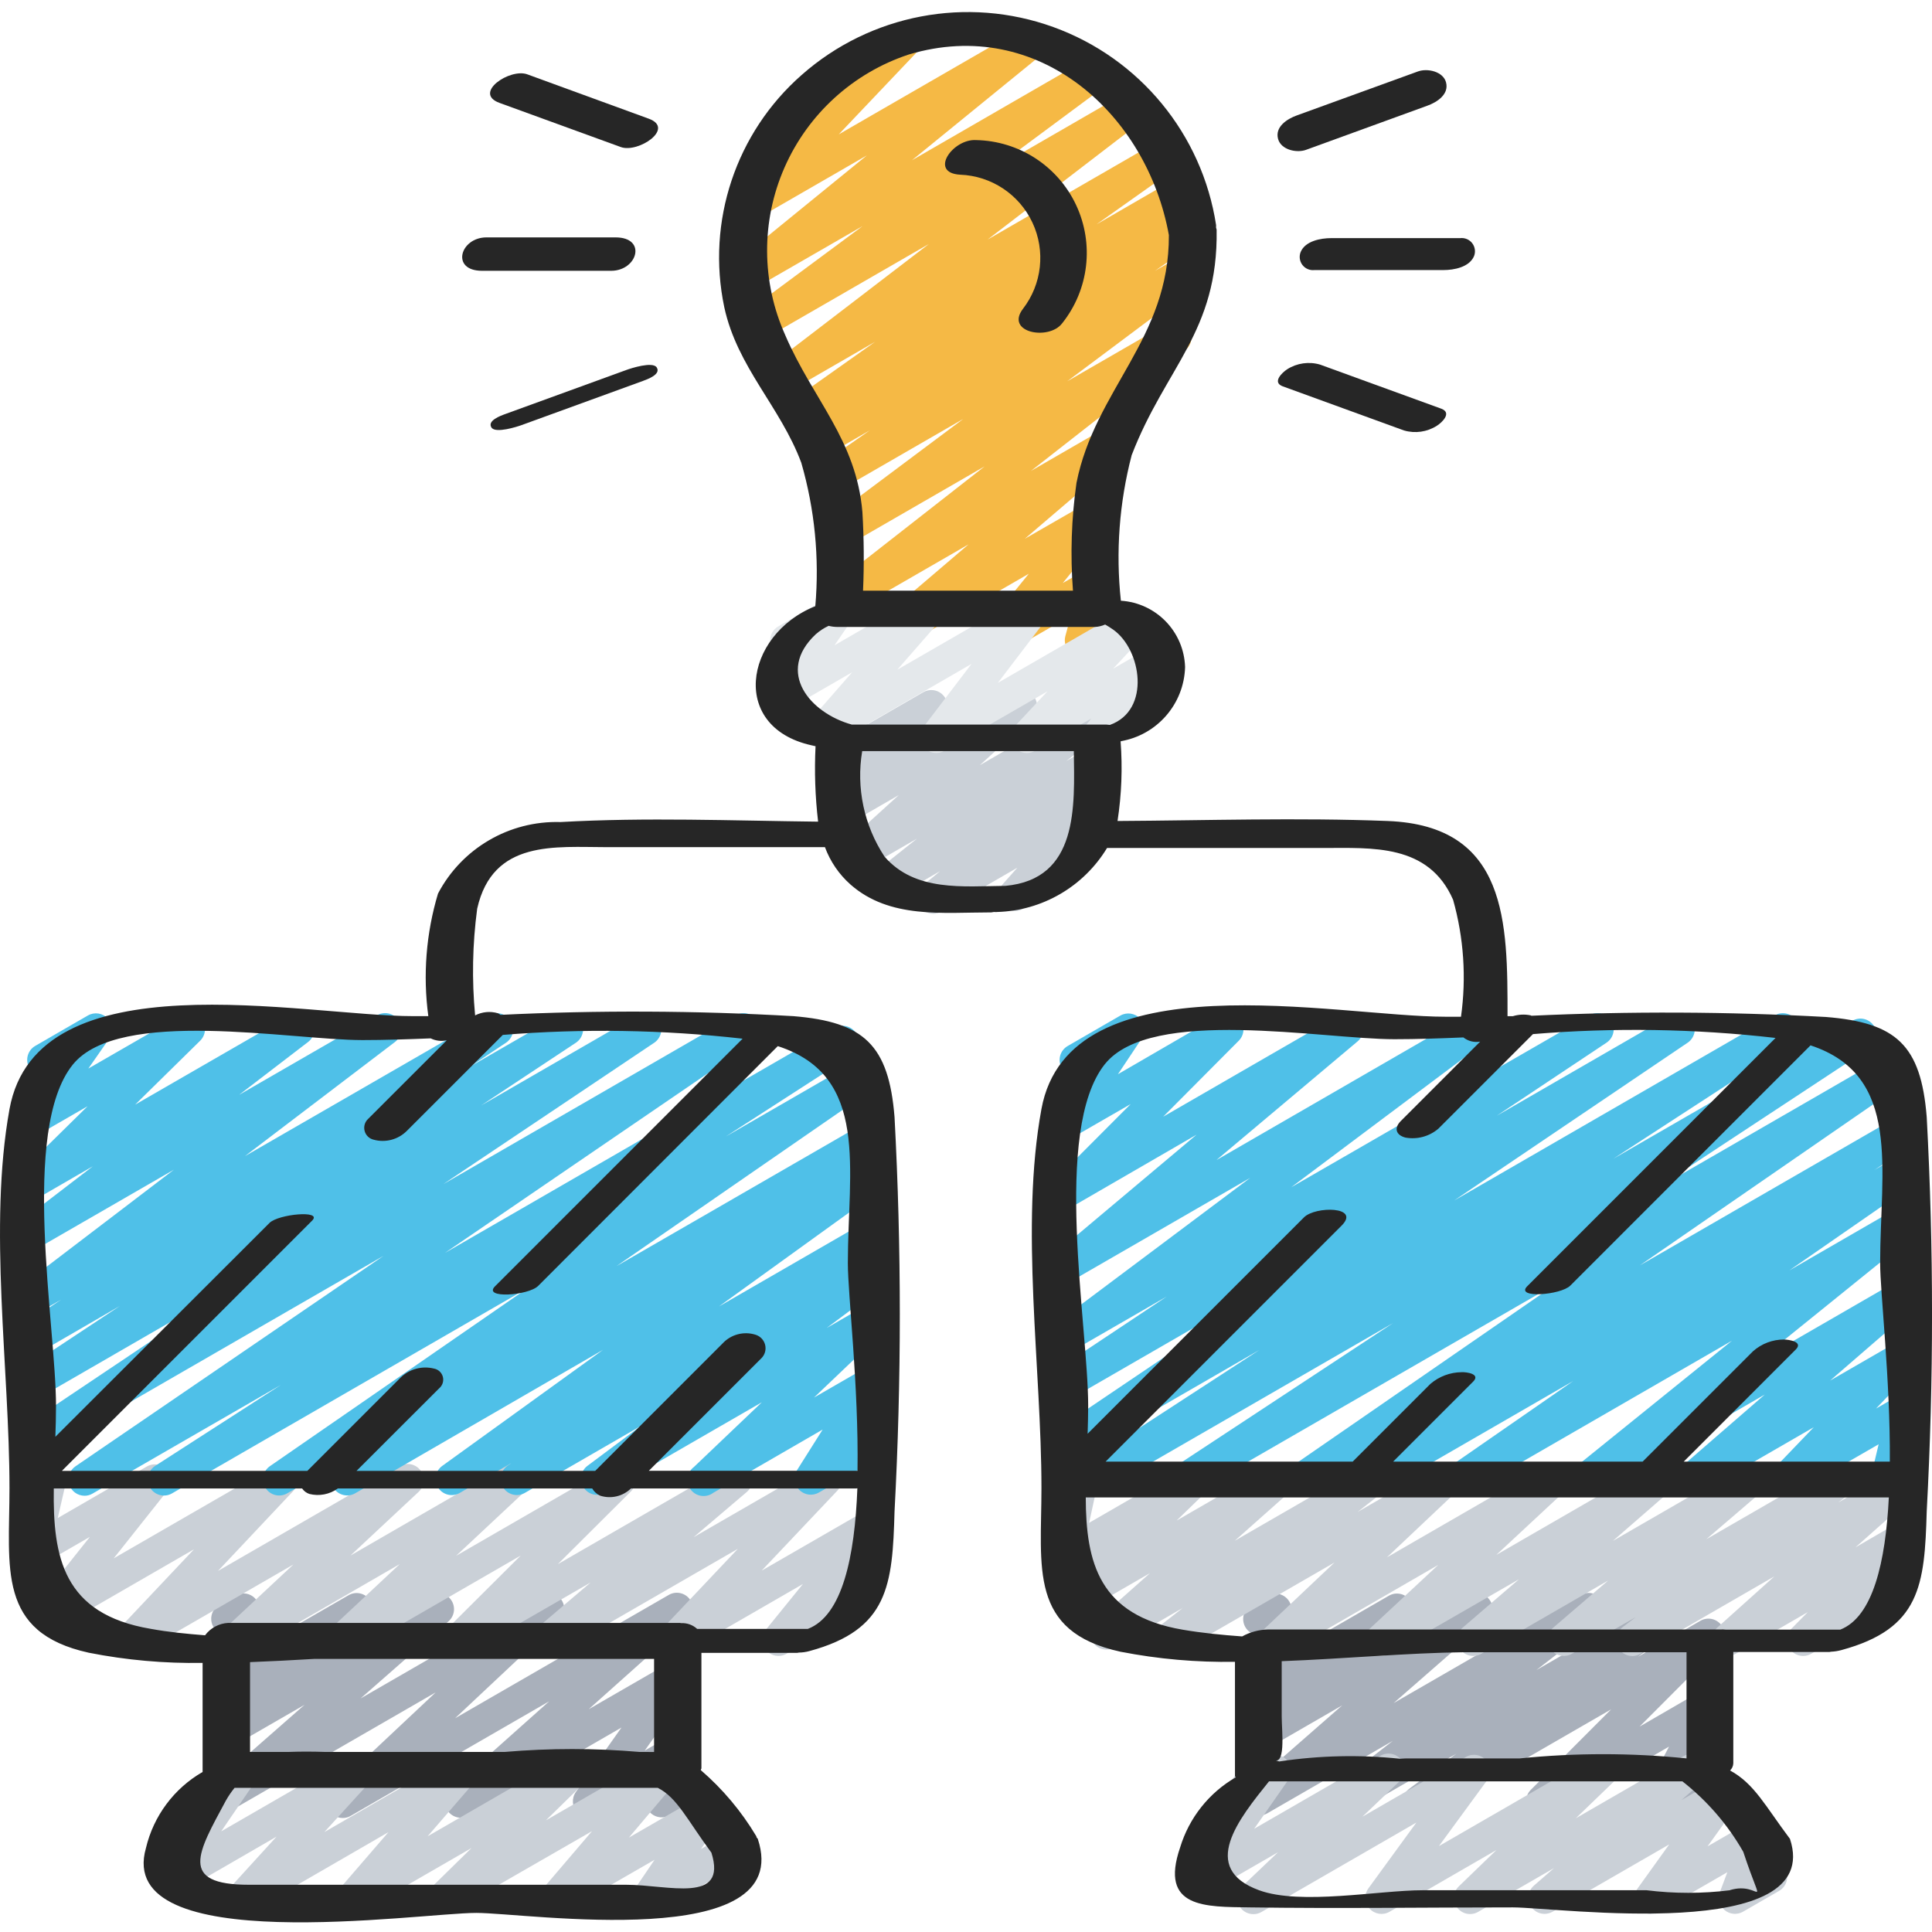 <svg height="511pt" viewBox="0 -3 511.193 511" width="511pt" xmlns="http://www.w3.org/2000/svg"><path d="m232.871 170.801c-1.789 0-3.387-1.113-4.004-2.793-.617-1.68-.121-3.566 1.242-4.727l26.172-22.348-31.883 18.398c-1.938 1.094-4.387.516-5.633-1.328s-.867-4.332.871-5.723l40.883-31.973-36.121 20.848c-1.953 1.129-4.449.539-5.691-1.344-1.246-1.883-.805-4.41 1-5.766l35.148-26.281-31.992 18.457c-1.973 1.094-4.457.461-5.668-1.441-1.211-1.902-.73-4.418 1.094-5.742l11.863-8.27-10.855 6.262c-1.98 1.102-4.477.465-5.684-1.453s-.707-4.445 1.145-5.758l1.613-1.102-1.488.855c-1.977 1.176-4.531.574-5.773-1.359-1.242-1.938-.727-4.512 1.168-5.816l21.273-15.062-22.641 13.066c-1.941 1.094-4.398.504-5.641-1.348-1.238-1.855-.84-4.352.914-5.727l41.59-31.863-43.578 25.145c-1.957 1.113-4.438.516-5.676-1.363-1.234-1.883-.797-4.398 1-5.754l30.719-22.766-28.809 16.605c-1.922 1.098-4.367.543-5.625-1.281-1.262-1.824-.914-4.305.797-5.715l34.754-28.305-28.68 16.547c-1.836 1.059-4.172.613-5.484-1.051-1.312-1.668-1.207-4.043.254-5.582l20.949-22.039c-2.059.984-4.527.172-5.605-1.84-1.074-2.012-.375-4.516 1.586-5.68l25.242-14.574c1.836-1.062 4.172-.613 5.484 1.051 1.316 1.664 1.207 4.039-.254 5.578l-20.914 22.016 49.281-28.441c1.922-1.078 4.348-.516 5.602 1.301 1.25 1.816.91 4.285-.781 5.699l-34.738 28.293 46.93-27.102c1.957-1.109 4.441-.512 5.676 1.367 1.234 1.879.801 4.398-.996 5.75l-30.723 22.777 35.926-20.746c1.945-1.094 4.402-.504 5.641 1.348 1.238 1.855.84 4.352-.914 5.727l-41.523 31.863 45.449-26.23c1.969-1.098 4.453-.473 5.668 1.422 1.219 1.898.75 4.414-1.066 5.746l-21.25 15.051 20.633-11.945c1.984-1.102 4.48-.461 5.688 1.457 1.207 1.918.703 4.445-1.145 5.754l-1.973 1.348c2.016-.891 4.375-.102 5.453 1.82 1.074 1.922.508 4.348-1.305 5.598l-11.898 8.277 7.273-4.191c1.953-1.102 4.426-.504 5.66 1.367s.809 4.383-.977 5.742l-35.141 26.281 26.523-15.309c1.934-1.074 4.371-.488 5.605 1.344 1.238 1.836.867 4.312-.855 5.703l-40.875 31.984 19.629-11.34c1.91-1.109 4.352-.574 5.625 1.234 1.273 1.805.957 4.281-.727 5.711l-26.148 22.34 16.734-9.617c1.781-1.016 4.031-.625 5.359.934 1.332 1.559 1.367 3.844.086 5.441l-12.133 14.961 6.824-3.938c1.496-.863 3.371-.742 4.742.312 1.371 1.055 1.969 2.832 1.516 4.504l-2.16 7.949c1.422.691 2.348 2.109 2.402 3.688.059 1.578-.762 3.059-2.129 3.848l-4.27 2.469c-1.492.859-3.359.734-4.723-.32-1.367-1.051-1.969-2.82-1.523-4.484l1.469-5.402-17.824 10.266c-1.781 1.027-4.039.641-5.375-.922s-1.367-3.852-.078-5.453l12.133-14.977-37.188 21.473c-.648.395-1.391.605-2.152.613zm0 0" fill="#f5b945"/><path d="m90.684 477.934c-1.75 0-3.324-1.066-3.969-2.695-.645-1.625-.234-3.48 1.039-4.68l27.512-25.855-53 30.594c-1.902 1.102-4.328.582-5.609-1.203-1.281-1.789-.996-4.258.66-5.703l23.262-20.41-18.312 10.574c-1.883 1.125-4.316.641-5.621-1.125-1.305-1.766-1.059-4.23.57-5.703l7.398-6.965-2.348 1.359c-1.461.844-3.285.75-4.652-.246-1.363-.996-2.012-2.703-1.652-4.355l2.68-12.297c-1.543-.578-2.609-1.996-2.746-3.637-.137-1.641.68-3.215 2.105-4.043l4.266-2.465c1.465-.848 3.289-.75 4.656.246 1.367 1 2.012 2.711 1.648 4.363l-2.234 10.238 25.832-14.906c1.883-1.129 4.312-.645 5.621 1.121 1.305 1.766 1.059 4.23-.57 5.703l-7.391 6.945 23.895-13.797c1.898-1.105 4.328-.582 5.609 1.203 1.281 1.789.996 4.254-.66 5.699l-23.262 20.406 47.418-27.367c1.883-1.129 4.316-.641 5.621 1.121 1.305 1.766 1.059 4.234-.57 5.703l-27.477 25.789 56.551-32.641c1.895-1.094 4.309-.578 5.59 1.195 1.285 1.773 1.02 4.227-.613 5.684l-26.164 23.371 21.273-12.277c1.734-1.004 3.934-.664 5.285.812 1.355 1.48 1.492 3.703.34 5.34l-12.074 17.066 6.551-3.781c1.523-.875 3.426-.73 4.797.367s1.93 2.922 1.406 4.602l-1.883 6.047c1.324.762 2.141 2.172 2.141 3.699s-.816 2.941-2.141 3.699l-4.27 2.461c-1.523.879-3.43.734-4.801-.367-1.375-1.102-1.93-2.93-1.402-4.609l.957-3.047-13.961 8.055c-1.734 1.004-3.934.668-5.285-.812-1.355-1.48-1.492-3.699-.34-5.34l12.074-17.066-40.336 23.289c-1.895 1.094-4.309.578-5.59-1.195-1.281-1.773-1.016-4.227.617-5.684l26.18-23.355-52.5 30.301c-.641.379-1.375.578-2.121.574zm0 0" fill="#a9b0bb"/><path d="m246.996 238.676c-1.801.004-3.41-1.125-4.02-2.816-.613-1.695-.098-3.59 1.289-4.738l4.496-3.727-11.871 6.824c-1.934 1.125-4.406.566-5.668-1.281-1.262-1.852-.879-4.359.875-5.75l10.527-8.387-13.652 7.875c-1.879 1.035-4.23.512-5.5-1.215-1.266-1.73-1.051-4.133.5-5.609l13.848-12.578-13.062 7.543c-1.793.957-4.016.512-5.305-1.059-1.289-1.574-1.293-3.836-.004-5.41l7.066-8.133-2.074 1.203c-1.52.879-3.426.738-4.797-.359-1.375-1.094-1.938-2.922-1.414-4.598l1.988-6.402c-.672-.371-1.227-.922-1.605-1.586-1.18-2.039-.48-4.648 1.562-5.828l4.266-2.473c1.523-.879 3.426-.734 4.797.363 1.371 1.098 1.93 2.926 1.406 4.602l-1.074 3.414 14.711-8.484c1.805-1.047 4.105-.637 5.434.973 1.332 1.613 1.297 3.949-.074 5.523l-7.059 8.113 25.508-14.695c1.879-1.02 4.219-.492 5.48 1.234 1.262 1.723 1.051 4.113-.488 5.594l-13.84 12.57 28.688-16.562c1.93-1.078 4.359-.504 5.605 1.32 1.242 1.828.891 4.301-.816 5.703l-10.559 8.422 5.777-3.336c1.918-1.086 4.344-.531 5.602 1.273 1.258 1.809.938 4.273-.746 5.695l-4.566 3.809c1.836-.82 3.988-.25 5.176 1.367 1.191 1.617 1.094 3.84-.234 5.348l-7.098 7.977c1.543.578 2.617 1.988 2.762 3.633.141 1.641-.676 3.215-2.098 4.051l-16.102 9.301c-1.812 1.035-4.109.609-5.426-1.012-1.32-1.617-1.273-3.953.109-5.52l3.875-4.359-20.02 11.562c-.656.402-1.406.617-2.176.625zm0 0" fill="#cad0d7"/><path d="m64.145 503.371c-1.691 0-3.227-.996-3.91-2.543s-.387-3.352.75-4.602l12.188-13.363-26.555 15.359c-1.719 1.016-3.914.684-5.258-.793-1.352-1.457-1.52-3.652-.402-5.297l12.988-19.055c-1.047-.902-1.594-2.258-1.465-3.633.129-1.379.918-2.605 2.113-3.297l7.551-4.352c1.723-.992 3.902-.66 5.254.797 1.352 1.453 1.52 3.648.406 5.293l-9.277 13.578 34.176-19.73c1.82-1.047 4.133-.613 5.449 1.023 1.32 1.633 1.254 3.984-.156 5.539l-12.18 13.363 34.555-19.949c1.801-1.051 4.102-.641 5.43.965 1.332 1.609 1.305 3.945-.062 5.52l-12.598 14.582 36.523-21.094c1.859-1.07 4.23-.594 5.531 1.117 1.297 1.711 1.121 4.121-.41 5.625l-10.344 10.129 29.262-16.887c1.797-1.031 4.07-.621 5.398.969 1.324 1.586 1.32 3.898-.016 5.48l-12.688 15.004 18.629-10.754c1.719-.988 3.898-.664 5.25.789 1.355 1.453 1.527 3.648.414 5.297l-5.203 7.68 6.773-3.91c1.324-.84 3-.887 4.371-.125 1.367.766 2.207 2.219 2.184 3.785-.02 1.566-.898 2.996-2.285 3.723l-22.879 13.141c-1.723.992-3.898.664-5.254-.789-1.352-1.453-1.523-3.648-.414-5.293l5.215-7.68-23.895 13.77c-1.793 1.02-4.062.609-5.383-.977-1.32-1.586-1.316-3.891.008-5.473l12.715-14.891-37.086 21.332c-1.859 1.074-4.23.598-5.531-1.113-1.297-1.711-1.121-4.121.41-5.629l10.328-10.129-29.219 16.871c-1.801 1.039-4.09.629-5.418-.973-1.328-1.602-1.305-3.926.051-5.504l12.594-14.582-36.496 21.102c-.648.383-1.383.582-2.133.582zm0 0" fill="#cad0d7"/><path d="m144.996 435.086c-1.789.004-3.395-1.109-4.012-2.789-.621-1.68-.125-3.57 1.238-4.727l14.047-11.949-32.727 18.859c-1.852 1.031-4.18.543-5.465-1.141-1.285-1.688-1.137-4.062.344-5.574l19.355-19.27-45.023 25.984c-1.883 1.129-4.312.641-5.617-1.125-1.309-1.762-1.062-4.23.566-5.703l18.074-16.902-41.09 23.73c-1.883 1.109-4.297.617-5.598-1.141-1.297-1.758-1.059-4.211.555-5.688l18-16.801-40.918 23.629c-1.832 1.047-4.156.602-5.465-1.055-1.309-1.652-1.215-4.016.223-5.559l19.859-21.035-36.344 20.984c-1.773 1.008-4.012.625-5.344-.922-1.332-1.543-1.387-3.812-.125-5.418l14.25-17.922-12.715 7.332c-1.473.852-3.309.75-4.676-.258-1.367-1.012-2.004-2.738-1.621-4.395l2.559-11.094c-1.531-.602-2.578-2.027-2.695-3.668-.113-1.637.719-3.199 2.148-4.012l4.266-2.465c1.473-.848 3.305-.742 4.668.266 1.367 1.008 2.004 2.73 1.621 4.383l-2.062 8.938 23.602-13.656c1.773-1.008 4.012-.625 5.344.922 1.332 1.543 1.387 3.816.129 5.422l-14.254 17.961 42.172-24.336c1.832-1.051 4.156-.602 5.465 1.051 1.309 1.656 1.215 4.02-.223 5.562l-19.832 21.059 48.008-27.715c1.883-1.109 4.301-.617 5.598 1.141 1.297 1.758 1.059 4.211-.555 5.684l-17.988 16.812 40.961-23.656c1.883-1.125 4.312-.641 5.621 1.125 1.305 1.766 1.059 4.23-.57 5.703l-18.074 16.906 41.133-23.75c1.852-1.031 4.18-.543 5.465 1.145 1.285 1.684 1.137 4.059-.348 5.57l-19.328 19.242 45.074-26.023c1.91-1.109 4.352-.574 5.625 1.23 1.273 1.805.957 4.285-.727 5.715l-14.047 11.945 32.777-18.918c1.836-1.062 4.172-.613 5.484 1.051 1.316 1.664 1.207 4.043-.254 5.578l-20 21.137 26.621-15.359c1.785-1.035 4.055-.645 5.391.926 1.336 1.57 1.359 3.871.055 5.469l-9.797 12.074 3.457-2c1.324-.84 3-.887 4.367-.125 1.371.766 2.211 2.219 2.188 3.785-.02 1.566-.898 2.996-2.289 3.723l-23.422 13.5c-1.781 1.023-4.043.637-5.375-.93-1.336-1.562-1.363-3.855-.07-5.453l9.789-12.074-31.977 18.457c-1.832 1.047-4.156.598-5.465-1.059s-1.211-4.023.234-5.562l19.992-21.145-48.109 27.766c-.641.391-1.375.598-2.125.605zm0 0" fill="#cad0d7"/><path d="m22.391 392.668c-1.875.004-3.531-1.215-4.086-3.004-.555-1.789.121-3.73 1.672-4.789l81.516-55.688-90.426 52.191c-1.992 1.152-4.543.52-5.762-1.434-1.219-1.953-.664-4.523 1.246-5.805l55.887-37.469-51.371 29.672c-1.996 1.156-4.555.516-5.77-1.449-1.215-1.961-.648-4.535 1.281-5.805l25.137-16.633-20.625 11.945c-1.992 1.137-4.523.492-5.734-1.457-1.207-1.949-.66-4.504 1.238-5.785l9.574-6.367-5.121 2.934c-1.941 1.082-4.391.488-5.621-1.367-1.234-1.852-.836-4.336.914-5.715l39.68-30.25-34.988 20.184c-1.941 1.094-4.402.504-5.641-1.348-1.238-1.855-.84-4.352.914-5.727l18.262-14.012-13.508 7.816c-1.859 1.055-4.215.574-5.508-1.125-1.297-1.703-1.129-4.102.387-5.609l17.246-16.973-12.117 6.988c-1.73 1-3.922.66-5.273-.809-1.352-1.473-1.5-3.688-.359-5.328l6.168-8.855c-1.57.031-3.035-.785-3.84-2.133-1.172-2.039-.473-4.645 1.562-5.82l13.926-8.047c1.734-1 3.926-.66 5.277.809 1.352 1.473 1.5 3.688.355 5.328l-5.504 7.898 24.484-14.113c1.855-1.059 4.211-.574 5.504 1.125 1.297 1.703 1.129 4.102-.387 5.609l-17.219 16.93 41.035-23.664c1.945-1.117 4.422-.535 5.672 1.328 1.246 1.863.84 4.375-.934 5.746l-18.246 13.988 36.508-21.062c1.945-1.102 4.41-.512 5.652 1.348 1.238 1.863.832 4.363-.934 5.734l-39.707 30.211 64.648-37.293c1.988-1.082 4.473-.43 5.668 1.492s.68 4.445-1.172 5.746l-9.539 6.34 23.535-13.578c1.988-1.098 4.492-.441 5.688 1.488 1.199 1.934.672 4.465-1.199 5.758l-25.148 16.648 41.395-23.895c1.984-1.07 4.461-.414 5.652 1.496 1.191 1.914.691 4.426-1.145 5.734l-55.902 37.477 77.414-44.707c1.98-1.102 4.477-.461 5.684 1.457 1.207 1.918.707 4.445-1.145 5.754l-81.508 55.688 103.105-59.527c2.004-1.141 4.551-.484 5.754 1.484 1.199 1.969.621 4.535-1.309 5.797l-33.277 21.469 34.832-20.105c1.98-1.152 4.523-.535 5.75 1.402 1.227 1.938.703 4.5-1.184 5.801l-68.27 47.164 65.066-37.547c1.996-1.098 4.504-.438 5.695 1.504 1.191 1.938.652 4.473-1.23 5.758l-7.031 4.582 2.559-1.484c1.961-1.07 4.414-.449 5.625 1.426 1.215 1.875.777 4.363-1 5.715l-42.578 30.723 37.988-21.934c1.984-1.133 4.508-.504 5.727 1.43 1.219 1.93.699 4.48-1.18 5.781l-3.258 2.227c1.715-.379 3.484.352 4.438 1.828 1.242 1.887.797 4.418-1.016 5.77l-14.199 10.598 9.547-5.512c1.871-1.082 4.258-.594 5.551 1.137 1.297 1.73 1.094 4.156-.473 5.645l-17.98 17.137 12.945-7.469c1.699-.98 3.852-.68 5.215.738 1.359 1.414 1.578 3.578.527 5.238l-6.738 10.684 1.031-.59c1.324-.84 3-.891 4.367-.125 1.371.762 2.211 2.215 2.188 3.781-.02 1.57-.898 3-2.289 3.727l-15.965 9.145c-1.699.984-3.852.68-5.211-.734-1.363-1.414-1.582-3.578-.531-5.238l6.742-10.684-28.938 16.727c-1.887 1.414-4.559 1.031-5.973-.855-1.414-1.883-1.031-4.559.852-5.973l17.973-17.125-41.48 23.945c-1.953 1.102-4.426.504-5.66-1.367-1.234-1.875-.809-4.383.973-5.742l14.199-10.598-30.719 17.73c-1.988 1.152-4.531.527-5.754-1.418-1.223-1.945-.684-4.508 1.215-5.801l.938-.641-13.652 7.887c-1.965 1.129-4.473.52-5.703-1.383-1.234-1.902-.762-4.438 1.07-5.77l42.555-30.719-65.551 37.945c-2.004 1.168-4.57.52-5.781-1.453-1.215-1.977-.629-4.559 1.316-5.816l7.031-4.59-20.566 11.879c-1.98 1.152-4.52.531-5.75-1.406-1.227-1.934-.703-4.496 1.188-5.797l68.332-47.199-94.293 54.438c-2.004 1.137-4.551.48-5.75-1.484-1.203-1.969-.625-4.535 1.305-5.797l33.281-21.434-49.809 28.738c-.645.383-1.379.586-2.125.59zm0 0" fill="#4fc0e8"/><path d="m271.727 196.152c-1.703 0-3.242-1.008-3.918-2.57-.676-1.559-.363-3.375.801-4.613l8.535-9.141-27.309 15.746c-1.758 1.008-3.984.641-5.324-.879-1.344-1.523-1.426-3.777-.203-5.395l12.746-16.734-37.605 21.734c-1.809 1.051-4.109.637-5.438-.98-1.324-1.613-1.289-3.949.086-5.52l11.367-13.016-16.613 9.594c-1.719.996-3.898.672-5.258-.777-1.352-1.461-1.516-3.664-.391-5.309l5.238-7.68c-1.996.195-3.863-1.027-4.477-2.938-.617-1.91.18-3.992 1.918-5l14.027-8.098c1.727-1.004 3.918-.68 5.277.781 1.355 1.465 1.52 3.676.391 5.32l-4.762 6.953 22.629-13.047c1.805-1.035 4.098-.621 5.418.988 1.324 1.605 1.297 3.934-.066 5.508l-11.375 13.02 33.824-19.516c1.758-1 3.977-.629 5.312.891 1.34 1.52 1.426 3.766.211 5.383l-12.742 16.727 33.777-19.492c1.828-1.047 4.148-.602 5.461 1.047 1.309 1.652 1.219 4.012-.215 5.559l-8.535 9.141 9.629-5.559c1.773-1.027 4.031-.645 5.371.91 1.34 1.559 1.379 3.848.098 5.449l-4.098 5.121c1.043.305 1.922 1.004 2.461 1.945 1.176 2.039.484 4.645-1.555 5.828l-13.977 8.062c-1.777 1.027-4.035.648-5.375-.91-1.336-1.555-1.379-3.844-.098-5.445l1.777-2.219-14.891 8.523c-.645.391-1.383.602-2.133.605zm0 0" fill="#e4e8eb"/><path d="m354.668 477.949c-1.82-.004-3.438-1.16-4.027-2.879-.59-1.723-.023-3.629 1.41-4.75l16.484-12.801-33.203 19.168c-1.898 1.086-4.312.559-5.586-1.223-1.277-1.777-.996-4.234.645-5.684l24.738-21.648-19.797 11.438c-1.879 1.031-4.23.512-5.5-1.219-1.266-1.73-1.051-4.129.5-5.609l7.059-6.41-2.059 1.188c-1.453.84-3.262.746-4.621-.23-1.363-.98-2.023-2.664-1.691-4.309l2.789-13.652c-1.582-.547-2.699-1.965-2.859-3.629-.16-1.664.668-3.27 2.117-4.105l4.266-2.465c1.453-.84 3.266-.75 4.629.234 1.363.98 2.023 2.668 1.688 4.312l-2.391 11.734 28.32-16.348c1.879-1.023 4.223-.496 5.484 1.23 1.258 1.723 1.051 4.113-.492 5.594l-7.062 6.418 23.039-13.312c1.898-1.086 4.312-.559 5.586 1.219 1.277 1.781.996 4.238-.645 5.684l-24.746 21.633 49.535-28.602c1.938-1.082 4.379-.496 5.617 1.344 1.238 1.844.859 4.324-.875 5.711l-16.492 12.801 34.508-19.918c1.953-1.117 4.438-.527 5.68 1.348 1.242 1.875.812 4.395-.977 5.754l-12.367 9.328 16.617-9.586c1.848-1.016 4.164-.527 5.445 1.152 1.281 1.676 1.141 4.039-.328 5.555l-21.289 21.336 16.211-9.387c1.645-.953 3.719-.707 5.09.605 1.375 1.312 1.715 3.375.832 5.059l-6.492 12.441.656-.375c1.324-.84 3-.887 4.371-.125 1.367.766 2.207 2.219 2.184 3.785-.02 1.566-.898 2.996-2.285 3.723l-13.348 7.68c-1.645.953-3.719.703-5.09-.609-1.371-1.312-1.711-3.375-.832-5.059l6.492-12.441-31.488 18.176c-1.848 1.02-4.164.527-5.445-1.148-1.281-1.68-1.141-4.039.328-5.559l21.289-21.332-48.707 28.117c-1.953 1.117-4.438.527-5.68-1.348-1.242-1.875-.812-4.391.977-5.754l12.434-9.266-28.477 16.445c-.656.383-1.406.582-2.168.57zm0 0" fill="#a9b0bb"/><path d="m331.629 503.371c-1.75.004-3.324-1.059-3.973-2.684s-.242-3.48 1.027-4.684l9.465-9.008-18.652 10.758c-1.73.992-3.914.652-5.266-.812-1.348-1.469-1.5-3.672-.367-5.312l13.039-18.68c-.996-.922-1.496-2.258-1.344-3.605.148-1.348.93-2.543 2.102-3.223l7.555-4.352c1.727-.992 3.914-.652 5.262.816 1.348 1.465 1.5 3.672.367 5.312l-9 12.883 32.98-19.035c1.883-1.414 4.559-1.035 5.973.852 1.414 1.887 1.031 4.559-.852 5.973l-9.465 9.02 27.41-15.82c1.742-.996 3.941-.641 5.285.852 1.344 1.488 1.465 3.715.293 5.344l-12.738 17.398 41.012-23.68c1.867-1.105 4.266-.637 5.574 1.094 1.312 1.73 1.117 4.168-.457 5.664l-9.914 9.559 28.355-16.367c1.902-1.09 4.32-.562 5.598 1.223 1.273 1.785.984 4.246-.664 5.691l-5.352 4.648 9.688-5.59c1.738-1.004 3.949-.66 5.297.832 1.352 1.492 1.473 3.723.301 5.355l-8.371 11.648 11.289-6.52c1.559-.902 3.52-.723 4.891.441 1.375 1.164 1.871 3.07 1.234 4.754l-2.031 5.379c1.941-.688 4.094.109 5.121 1.895 1.18 2.039.48 4.648-1.562 5.828l-9.555 5.512c-1.559.891-3.512.711-4.879-.449-1.371-1.16-1.867-3.055-1.242-4.738l1.98-5.266-18.148 10.469c-1.742 1-3.941.652-5.289-.836-1.344-1.484-1.477-3.707-.309-5.34l8.371-11.656-30.902 17.832c-1.898 1.07-4.297.539-5.566-1.234-1.266-1.773-.992-4.219.637-5.668l5.34-4.652-20.035 11.555c-1.867 1.109-4.266.637-5.578-1.094-1.309-1.727-1.113-4.168.457-5.664l9.926-9.59-28.297 16.348c-1.742.996-3.945.645-5.285-.848-1.344-1.492-1.469-3.719-.297-5.348l12.691-17.414-40.961 23.652c-.656.387-1.406.59-2.168.582zm0 0" fill="#cad0d7"/><path d="m431.93 435.086c-1.836 0-3.469-1.176-4.047-2.918-.582-1.742.02-3.66 1.488-4.762l3.41-2.609-16.867 9.684c-1.91 1.098-4.336.566-5.609-1.23-1.273-1.793-.973-4.262.691-5.699l14.508-12.449-33.562 19.379c-1.902 1.102-4.328.574-5.605-1.211-1.281-1.793-.984-4.27.684-5.711l14.891-12.797-34.254 19.719c-1.883 1.094-4.285.594-5.574-1.156-1.293-1.754-1.059-4.195.539-5.672l17.922-16.68-40.703 23.508c-1.887 1.164-4.352.695-5.672-1.086-1.32-1.777-1.059-4.273.602-5.742l18.32-17.32-41.812 24.113c-1.938 1.117-4.41.547-5.664-1.305-1.254-1.852-.863-4.359.895-5.742l6.426-5.035-18.09 10.445c-1.895 1.078-4.297.555-5.57-1.211-1.277-1.766-1.016-4.211.602-5.668l14.414-12.801-18.508 10.684c-1.867 1.09-4.25.617-5.555-1.105-1.305-1.719-1.117-4.141.434-5.645l7.797-7.559-4.367 2.559c-1.465.844-3.285.742-4.648-.254-1.363-.996-2.008-2.703-1.648-4.352l2.672-12.324c-1.543-.582-2.609-1.996-2.746-3.637s.68-3.215 2.105-4.043l4.266-2.465c1.461-.848 3.285-.75 4.652.246 1.363.996 2.012 2.703 1.652 4.352l-2.227 10.242 25.824-14.91c1.863-1.09 4.246-.613 5.551 1.105 1.305 1.719 1.121 4.145-.434 5.645l-7.797 7.57 24.848-14.344c1.895-1.078 4.293-.555 5.57 1.211 1.273 1.766 1.016 4.207-.605 5.664l-14.41 12.801 34.191-19.738c1.938-1.113 4.41-.543 5.664 1.309 1.254 1.852.863 4.355-.895 5.742l-6.457 5.066 21.016-12.133c1.887-1.164 4.348-.695 5.672 1.086 1.32 1.777 1.059 4.273-.602 5.742l-18.332 17.32 41.816-24.148c1.883-1.109 4.297-.617 5.598 1.141 1.297 1.758 1.059 4.211-.555 5.688l-17.922 16.672 40.738-23.527c1.91-1.117 4.355-.59 5.633 1.211 1.281 1.805.973 4.285-.707 5.719l-14.824 12.895 34.32-19.812c1.91-1.105 4.344-.57 5.617 1.23s.965 4.273-.711 5.707l-14.504 12.434 33.602-19.406c1.945-1.094 4.402-.508 5.641 1.348 1.238 1.855.844 4.348-.91 5.727l-3.414 2.609 14.812-8.531c1.895-1.094 4.309-.578 5.59 1.195 1.281 1.77 1.016 4.227-.613 5.684l-15.242 13.523 10.293-5.973c1.844-1.051 4.184-.586 5.484 1.094 1.301 1.684 1.168 4.062-.316 5.586l-4.656 4.738c1.859-.469 3.801.348 4.77 2.004 1.172 2.039.473 4.641-1.562 5.82l-25.727 14.891c-1.848 1.066-4.199.602-5.504-1.082-1.309-1.684-1.168-4.078.324-5.598l4.266-4.336-19.07 11.016c-1.879.996-4.199.457-5.449-1.258s-1.047-4.09.473-5.57l15.215-13.652-35.473 20.48c-.629.379-1.344.586-2.074.605zm0 0" fill="#cad0d7"/><path d="m288.289 392.668c-1.891 0-3.555-1.242-4.094-3.051-.535-1.812.18-3.762 1.762-4.793l47.25-30.719-49.074 28.32c-1.988 1.133-4.516.496-5.73-1.441-1.215-1.941-.68-4.492 1.207-5.785l61.867-41.746-57.344 33.094c-1.988 1.086-4.473.43-5.668-1.492-1.195-1.922-.68-4.445 1.172-5.746l29.098-19.367-24.602 14.199c-1.953 1.125-4.449.539-5.695-1.348-1.242-1.883-.805-4.406 1-5.762l51.363-38.477-46.676 26.938c-1.918 1.117-4.371.582-5.645-1.234-1.273-1.816-.941-4.309.762-5.727l37.352-31.395-32.426 18.773c-1.848 1.004-4.152.512-5.43-1.156-1.277-1.672-1.145-4.023.309-5.543l20.121-20.18-14.969 8.625c-1.715.988-3.887.668-5.238-.777-1.355-1.445-1.539-3.633-.445-5.281l6.684-10.008c-1.711.215-3.387-.605-4.266-2.09-1.176-2.039-.48-4.641 1.551-5.82l13.926-8.047c1.719-.988 3.887-.668 5.242.777 1.355 1.445 1.539 3.629.441 5.281l-6.297 9.445 26.906-15.617c1.848-1.004 4.152-.512 5.426 1.16 1.277 1.668 1.148 4.02-.305 5.539l-20.055 20.156 46.559-26.879c1.914-1.094 4.344-.551 5.609 1.254 1.266 1.801.949 4.273-.73 5.699l-37.355 31.41 66.457-38.398c1.953-1.129 4.449-.539 5.691 1.344 1.246 1.883.805 4.41-1 5.766l-51.363 38.484 78.977-45.535c1.992-1.113 4.504-.469 5.711 1.469 1.203 1.934.676 4.477-1.203 5.77l-29.098 19.371 46.078-26.609c1.98-1.086 4.469-.438 5.668 1.477 1.199 1.914.695 4.434-1.145 5.742l-61.867 41.816 84.898-49.035c1.996-1.098 4.5-.438 5.691 1.504 1.195 1.941.652 4.477-1.23 5.758l-47.246 30.723 63.145-36.449c2.008-1.238 4.637-.617 5.875 1.387 1.242 2.008.621 4.637-1.387 5.879l-57.379 37.785 62.398-36.027c1.98-1.121 4.488-.488 5.703 1.434 1.215 1.918.711 4.457-1.148 5.766l-70.176 48.438 67.359-38.887c2.004-1.164 4.57-.52 5.781 1.457 1.215 1.973.629 4.555-1.316 5.812l-9.832 6.41 5.402-3.117c1.984-1.152 4.523-.531 5.75 1.402 1.227 1.938.703 4.5-1.184 5.801l-32.426 22.461 27.852-16.086c1.926-1.105 4.379-.547 5.637 1.281 1.258 1.828.902 4.32-.816 5.723l-41.207 33.281 36.43-21.035c1.902-1.074 4.305-.539 5.574 1.238 1.266 1.781.984 4.227-.652 5.676l-22.016 19.062 17.152-9.898c1.84-1.062 4.176-.613 5.488 1.055 1.312 1.668 1.199 4.047-.266 5.582l-10.238 10.668 5.016-2.895c1.477-.848 3.316-.738 4.68.277 1.367 1.02 1.996 2.754 1.602 4.41l-2.465 10.359c1.488.629 2.496 2.043 2.598 3.66.105 1.613-.715 3.145-2.113 3.961l-4.266 2.465c-1.477.852-3.316.742-4.68-.277-1.367-1.02-1.996-2.75-1.602-4.406l1.93-8.109-22.188 12.801c-1.836 1.062-4.176.613-5.488-1.055s-1.199-4.047.266-5.582l10.238-10.668-30.051 17.355c-1.902 1.074-4.309.539-5.574-1.238s-.988-4.227.648-5.672l22.016-19.09-45.09 26.035c-1.926 1.086-4.359.52-5.609-1.301-1.254-1.82-.906-4.297.797-5.707l41.215-33.277-69.844 40.328c-1.984 1.152-4.523.531-5.75-1.402-1.227-1.938-.703-4.5 1.184-5.801l32.426-22.469-51.43 29.695c-2 1.168-4.566.52-5.781-1.453-1.211-1.977-.625-4.559 1.32-5.816l9.906-6.461-23.816 13.75c-1.98 1.117-4.488.484-5.703-1.434-1.215-1.922-.711-4.461 1.145-5.77l70.137-48.41-96.426 55.656c-2.008 1.238-4.637.617-5.875-1.387-1.242-2.008-.621-4.637 1.387-5.875l57.453-37.82-78.141 45.105c-.652.387-1.398.586-2.156.582zm0 0" fill="#4fc0e8"/><g fill="#262626"><path d="m483.129 265.988c-25.945-1.43-51.945-1.539-77.898-.324-.086 0-.129-.074-.223-.102-1.562-.328-3.184-.254-4.711.215h-1.418c0-24.746.105-50.414-31.742-51.645-23.738-.922-47.668-.137-71.449 0 1.074-6.98 1.348-14.062.809-21.102 9.648-1.629 16.797-9.848 17.066-19.629-.289-9.355-7.645-16.957-16.988-17.551-1.391-12.91-.422-25.961 2.859-38.52 8.934-23.203 22.91-32.684 22.477-59.605 0-.23-.129-.375-.152-.59.02-.227.023-.457.008-.684-3.691-24.02-20.199-44.109-43.047-52.383-22.848-8.277-48.395-3.418-66.609 12.668-17.41 15.285-25.234 38.766-20.477 61.441 3.453 15.941 14.836 26.301 20.383 41.172 3.559 12.316 4.816 25.188 3.707 37.957-18.98 7.535-22.973 32.734.066 37.02-.332 6.668-.105 13.352.676 19.984-22.684-.258-45.586-1.18-68.148.102-13.539-.406-26.125 6.938-32.426 18.926-3.152 10.504-4.027 21.559-2.562 32.43-1.32 0-2.66 0-3.977 0-29.113 0-99.559-15.746-106.844 24.625-5.641 31.223 0 68.559 0 100.293 0 20.984-3.414 38.168 21 43.52 9.91 1.957 19.996 2.859 30.098 2.688v28.691.168c-7.551 4.355-12.973 11.629-14.984 20.105-8.449 29.34 72.301 17.188 87.406 17.188 13.406 0 84.48 10.742 74.488-19.551-.062-.18-.23-.273-.324-.426-.094-.156 0-.266-.137-.402-3.914-6.547-8.855-12.426-14.637-17.406 0-.172.172-.316.172-.496v-30.531h25.359c.129 0 .293-.051.438-.07.941-.012 1.875-.148 2.781-.398 20.934-5.66 21.98-17.469 22.52-36.941 1.859-34.766 1.859-69.602 0-104.363-1.535-19.055-8.09-25.156-26.734-26.691-25.816-1.48-51.691-1.594-77.52-.344-.219-.164-.453-.305-.699-.426-2.004-.594-4.164-.387-6.023.57-.887-9.402-.703-18.875.547-28.234 4.121-18.332 20.66-16.281 34.414-16.281h57.602c1.406 3.801 3.73 7.199 6.766 9.891 10.367 9.121 24.43 7.371 37.207 7.371.211 0 .469-.086.707-.109.238-.027.504.059.852 0 11.949-.328 22.914-6.707 29.109-16.934h57.172c12.922 0 27.906-1.168 34.391 13.707 2.828 10.059 3.539 20.594 2.09 30.941-1.363 0-2.746 0-4.105 0-28.852 0-99.547-15.668-106.906 24.406-5.723 31.152 0 68.605 0 100.293 0 21.008-3.461 38.016 20.941 43.32 9.969 1.945 20.109 2.836 30.262 2.664v30.184c0 .16.145.254.219.375-7.086 4.09-12.352 10.727-14.727 18.559-5.539 16.152 6.672 15.691 18.465 15.863 23.188.332 46.406 0 69.59 0 11.777 0 82.508 9.711 73.301-18.133-6.52-8.668-9.387-14.582-15.844-18.09.512-.496.82-1.172.852-1.887v-29.465h25.371c.145 0 .332-.059.492-.078.922-.039 1.836-.184 2.723-.426 20.926-5.668 22.035-17.16 22.59-36.695 1.871-34.762 1.871-69.598 0-104.359-1.535-19.066-8.066-24.969-26.66-26.465zm-468.898 124.75h65.707c.461.684 1.133 1.191 1.914 1.449 2.602.66 5.367.129 7.543-1.449h67.301c.477.836 1.199 1.5 2.074 1.902 2.867.934 6.016.203 8.176-1.902h59.586c.109-.008.219-.027.324-.051-.691 18.047-3.949 33.723-13.121 37.215h-29.27c-1.145-1.051-2.66-1.602-4.207-1.527-.156 0-.25-.062-.41-.062h-119.469c-2.426.125-4.676 1.328-6.125 3.277-4.883-.383-9.695-.852-14.371-1.707-23.184-3.898-25.914-18.949-25.652-37.145zm154.934 69.711c-11.836-1.012-23.734-1.012-35.566 0h-47.738c-3.148-.105-6.27-.113-9.387 0h-10.316v-23.758c5.648-.223 11.316-.512 16.941-.855h89.965v24.629zm-3.473 35.148h-99.84c-18.773 0-13.477-8.535-6.086-22.273.672-1.184 1.438-2.312 2.297-3.371h111.98c5.121 2.559 7.816 8.535 14.191 17.152 4.309 13.68-11.453 8.492-22.543 8.492zm30.797-223.863-65.512 65.516c-3.328 3.32 8.832 2.484 11.418-.102l63.402-63.445c24.395 7.859 18.535 32.684 18.535 57.414 0 8.27 2.898 32.621 2.559 54.945h-55.211l29.867-29.867c.887-.941 1.219-2.277.883-3.527-.336-1.246-1.293-2.234-2.531-2.609-3.121-.984-6.535-.066-8.746 2.348l-33.68 33.691h-63.148l21.871-21.848c.898-.746 1.277-1.945.977-3.07-.305-1.125-1.234-1.973-2.383-2.168-3.121-.77-6.418.113-8.738 2.34l-24.746 24.746h-64.949l66.238-66.238c2.848-2.855-8.98-1.707-11.281.617l-56.664 56.59c.094-2.711.172-5.441.172-8.18 0-21.027-9.531-73.004 4.453-90.309 12.23-15.133 57.68-6.477 76.641-6.477 5.852 0 11.945-.207 18.039-.453 1.32.652 2.828.828 4.266.504l-20.797 20.785c-.895.812-1.258 2.055-.945 3.219s1.25 2.059 2.43 2.312c3.121.844 6.457-.051 8.738-2.34l25.398-25.395c21.125-1.719 42.371-1.387 63.434 1zm11.305-186.105c-6.359-14.109-6.438-30.258-.207-44.43 6.23-14.168 18.184-25.027 32.883-29.879 34.422-10.289 63.051 15.906 68.805 47.789.137 27.457-19.559 40.891-24.449 65.578-1.344 9.441-1.652 19-.93 28.508h-55.543c.301-6.914.246-13.84-.164-20.754-1.613-19.172-13.074-29.797-20.402-46.812zm8.039 79.105c1.023-.91 2.172-1.66 3.414-2.238.738.188 1.496.285 2.262.293h68.266c.91-.051 1.805-.27 2.637-.641.633.359 1.312.777 2.117 1.34 7.492 5.266 10.051 21.332-.855 25.223-.324-.051-.652-.082-.98-.094h-67.328c-11.035-3.055-20.18-13.875-9.539-23.883zm50.16 66.559c-11.164.102-23.852 1.605-31.949-7.73-5.43-8.227-7.539-18.203-5.914-27.922h55.996c.18 14.566 1.312 33.902-18.145 35.66zm26.359 47.164c12.168-15.242 57.562-6.586 76.609-6.586 5.922 0 12.043-.215 18.238-.473 1.254.988 2.871 1.395 4.445 1.109l-20.984 20.992c-1.859 1.852-1.355 3.715 1.18 4.395 3.117.578 6.328-.285 8.738-2.344l25.035-25.031c21.375-1.77 42.871-1.43 64.18 1.016l-65.707 65.707c-3.25 3.262 8.855 2.363 11.398-.168l63.566-63.574c24.234 7.969 18.422 32.902 18.422 57.574 0 7.883 2.707 30.855 2.562 52.566h-54.539l29.637-29.648c2.094-2.082-1.809-2.637-3.086-2.66-3.035-.012-5.965 1.102-8.227 3.121l-29.195 29.188h-66.012l21.172-21.172c2.039-2.039-1.777-2.562-3.039-2.492-3.023.023-5.941 1.109-8.242 3.07l-20.594 20.594h-65.379l62.453-62.457c5.121-5.121-6.953-5.18-9.949-2.184l-57.258 57.258c.074-2.457.145-4.934.145-7.414 0-21.086-9.531-72.895 4.418-90.379zm-5.062 114.652h212.48c-.852 17.066-4.191 31.625-12.859 34.988h-30.191c-.551-.062-1.102-.078-1.656-.043h-119.578c-2.387.051-4.73.68-6.824 1.836-5.336-.387-10.609-.906-15.711-1.777-22.16-3.754-25.633-17.801-25.668-34.992zm49.16 69.121c3.945 2.824 2.68-7.125 2.68-11.152v-14.637c16.582-.637 33.332-2.191 48.281-2.371h58.832v28.094c-14.668-1.488-29.445-1.488-44.109 0h-29.938c-.449 0-1.16.059-1.773.094-10.633-1.117-21.363-.875-31.934.715-.715-.156-1.406-.418-2.047-.777zm121.301 34.816c-7.328.918-14.742.918-22.074 0h-59.211c-11.562 0-32.336 4.027-43.332 0-15.898-5.82-5.387-18.832 2.637-28.809h109.379c6.523 5.109 11.992 11.441 16.102 18.637 5.734 17.289 4.898 7.594-3.508 10.137zm0 0"/><path d="m254.027 43.125c8.258.305 15.652 5.199 19.152 12.684 3.504 7.484 2.527 16.297-2.531 22.832-4.75 6.281 6.879 8.449 10.395 3.805 7.086-8.891 8.512-21.031 3.676-31.32s-15.094-16.938-26.461-17.156c-6.152-.383-12.578 8.668-4.23 9.156zm0 0"/><path d="m127.562 68.555h34.133c6.988 0 9.559-8.84 1.16-8.84h-34.133c-6.988 0-9.555 8.84-1.16 8.84zm0 0"/><path d="m171.613 28.293-32.078-11.715c-4.609-1.707-14.508 4.957-7.348 7.559l32.078 11.676c4.605 1.672 14.48-4.957 7.348-7.52zm0 0"/><path d="m165.785 94.777-32.078 11.672c-1.305.473-4.863 1.77-3.66 3.586 1.066 1.621 6.824-.238 7.969-.656l32.078-11.676c1.305-.477 4.863-1.766 3.66-3.59-1.066-1.625-6.816.238-7.969.664zm0 0"/><path d="m344.141 63.586c-.457 1.148-.277 2.449.473 3.426.75.98 1.961 1.492 3.188 1.348h34.133c2.754 0 6.824-.742 8.082-3.68.457-1.145.273-2.445-.477-3.426-.75-.977-1.961-1.488-3.188-1.344h-34.133c-2.754 0-6.852.742-8.078 3.676zm0 0"/><path d="m375.199 15.801-32.066 11.641c-2.562.922-5.828 3.004-4.969 6.211.777 2.895 4.906 3.805 7.41 2.895l32.066-11.668c2.559-.91 5.828-3.004 4.965-6.203-.773-2.867-4.906-3.777-7.406-2.875zm0 0"/><path d="m339.395 99.121 32.078 11.672c2.953.871 6.137.414 8.727-1.246 1.34-.852 4.047-3.41 1.18-4.496l-32.078-11.672c-2.949-.871-6.137-.422-8.73 1.234-1.34.879-4.043 3.449-1.176 4.508zm0 0"/></g></svg>